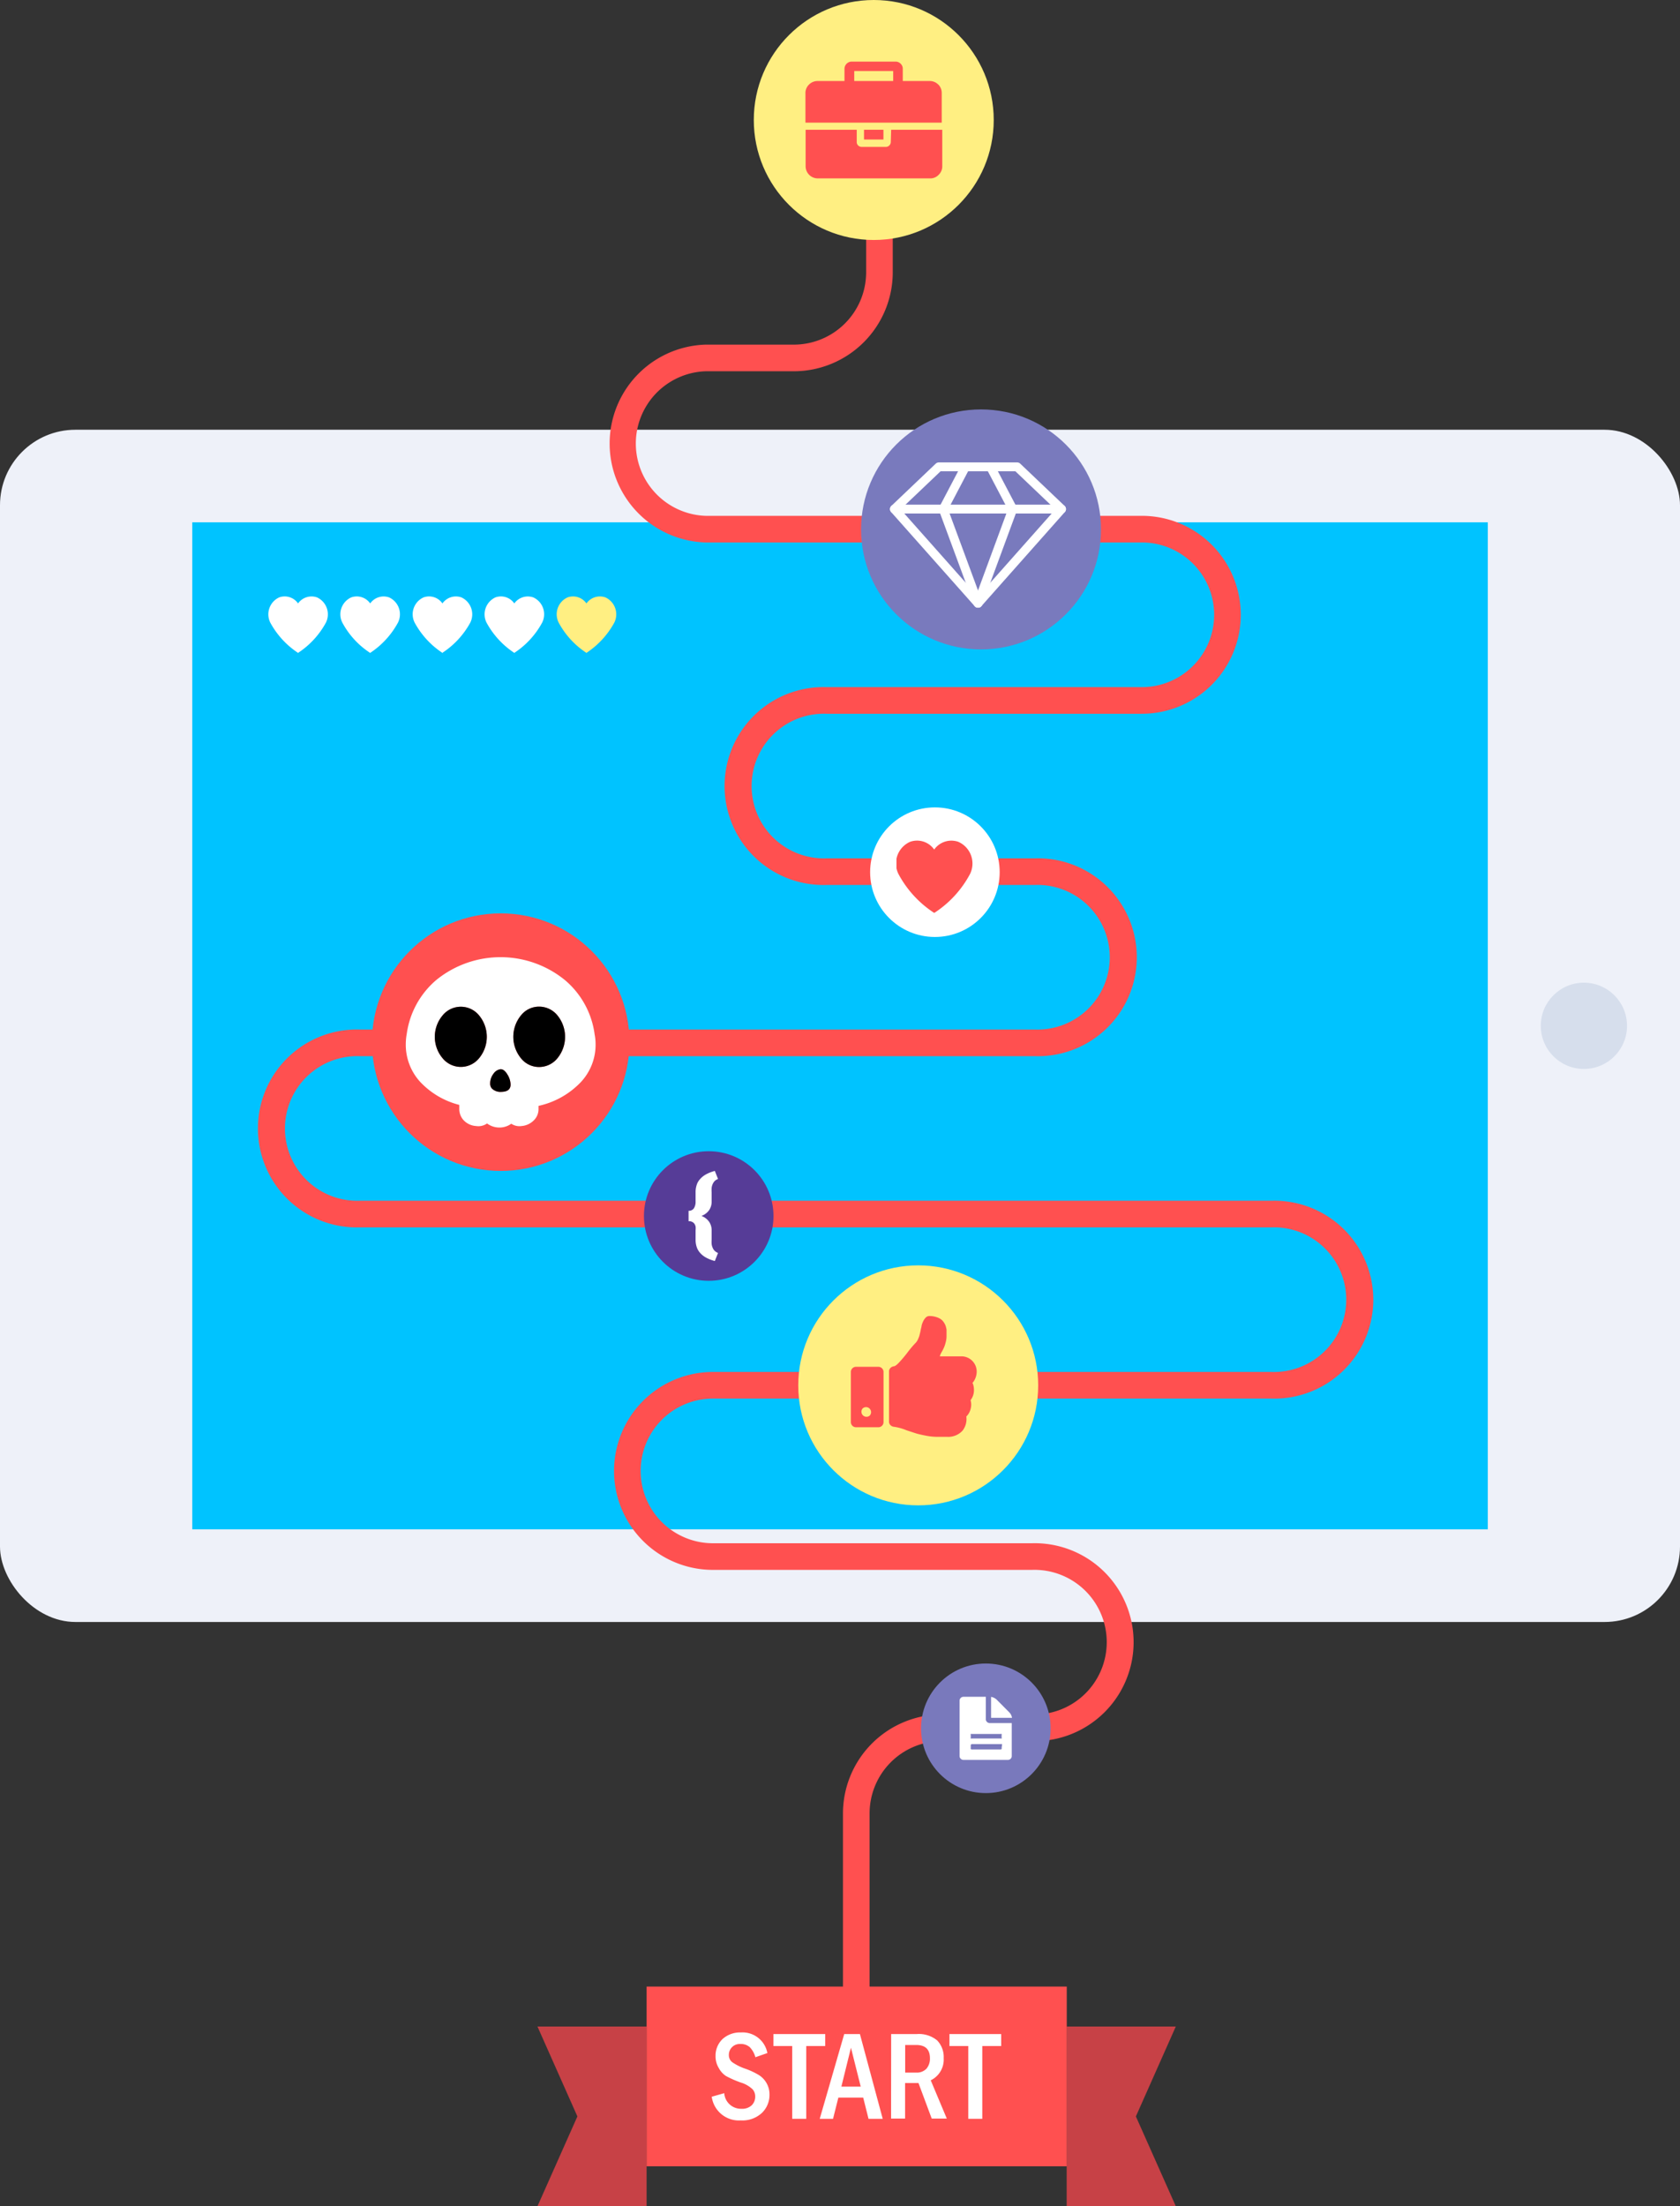 <svg xmlns="http://www.w3.org/2000/svg" xmlns:xlink="http://www.w3.org/1999/xlink" viewBox="0 0 189.33 248.58"><rect x="0" y="0" width="189.33" height="248.58" fill="#333333" stroke="none"/><defs><style>.cls-1,.cls-12{fill:none;}.cls-2{fill:#c74146;}.cls-3{fill:#eef1f9;}.cls-4{fill:#d6deec;}.cls-5{fill:#00c3ff;}.cls-6{fill:#ff5050;}.cls-7{fill:#ffef82;}.cls-8{fill:#797abd;}.cls-9{fill:#fff;}.cls-10{fill:#7979bc;}.cls-11{fill:#563c97;}.cls-12{stroke:#fff;stroke-linecap:round;stroke-linejoin:round;}.cls-13{clip-path:url(#clip-path);}.cls-14{clip-path:url(#clip-path-2);}.cls-15{clip-path:url(#clip-path-3);}.cls-16{clip-path:url(#clip-path-4);}.cls-17{clip-path:url(#clip-path-5);}.cls-18{clip-path:url(#clip-path-6);}</style><clipPath id="clip-path"><rect class="cls-1" x="101.03" y="94.52" width="8.67" height="8.49"/></clipPath><clipPath id="clip-path-2"><rect class="cls-1" x="30.19" y="67.05" width="6.81" height="6.67"/></clipPath><clipPath id="clip-path-3"><rect class="cls-1" x="38.32" y="67.05" width="6.81" height="6.67"/></clipPath><clipPath id="clip-path-4"><rect class="cls-1" x="46.44" y="67.05" width="6.81" height="6.67"/></clipPath><clipPath id="clip-path-5"><rect class="cls-1" x="54.57" y="67.05" width="6.81" height="6.67"/></clipPath><clipPath id="clip-path-6"><rect class="cls-1" x="62.69" y="67.05" width="6.81" height="6.67"/></clipPath></defs><title>Ресурс 1</title><g id="Слой_2" data-name="Слой 2"><g id="Слой_1-2" data-name="Слой 1"><polygon class="cls-2" points="72.87 248.58 60.57 248.58 65.07 238.46 60.57 228.33 72.87 228.33 72.87 248.58"/><polygon class="cls-2" points="120.21 248.58 132.51 248.58 128.01 238.46 132.51 228.33 120.21 228.33 120.21 248.58"/><rect class="cls-3" y="48.42" width="189.33" height="134.33" rx="8.5" ry="8.5"/><circle class="cls-4" cx="178.5" cy="115.58" r="4.86"/><rect class="cls-5" x="21.67" y="58.85" width="146" height="113.46"/><path class="cls-6" d="M98,224H95V204.31a11.16,11.16,0,0,1,11.14-11.14h10.15a8.15,8.15,0,1,0,0-16.29H80.35a11.15,11.15,0,0,1,0-22.3h62.93a8.15,8.15,0,1,0,0-16.29H40.55a11.15,11.15,0,1,1,0-22.29h76.08a8.15,8.15,0,1,0,0-16.29H93.14a11.15,11.15,0,1,1,0-22.29h35.54a8.15,8.15,0,0,0,0-16.3H79.52a11.15,11.15,0,0,1,0-22.29h9.94a8.15,8.15,0,0,0,8.15-8.14V25.58h3v5.11A11.16,11.16,0,0,1,89.46,41.83H79.52a8.15,8.15,0,0,0,0,16.29h49.16a11.15,11.15,0,0,1,0,22.3H93.14a8.15,8.15,0,1,0,0,16.29h23.49a11.15,11.15,0,1,1,0,22.29H40.55a8.15,8.15,0,1,0,0,16.29H143.28a11.15,11.15,0,1,1,0,22.29H80.35a8.15,8.15,0,0,0,0,16.3h35.92a11.15,11.15,0,1,1,0,22.29H106.12A8.15,8.15,0,0,0,98,204.31Z"/><circle class="cls-7" cx="98.47" cy="13.52" r="13.52"/><circle class="cls-8" cx="110.56" cy="59.65" r="13.52"/><circle class="cls-7" cx="103.48" cy="156.09" r="13.52"/><circle class="cls-9" cx="105.36" cy="98.27" r="7.3"/><circle class="cls-10" cx="111.1" cy="194.73" r="7.3"/><circle class="cls-11" cx="79.87" cy="137.01" r="7.3"/><circle class="cls-6" cx="56.43" cy="117.42" r="14.51"/><rect class="cls-6" x="72.87" y="223.83" width="47.35" height="20.25"/><polygon class="cls-12" points="110.22 67.97 100.8 57.36 105.8 52.6 114.63 52.6 119.63 57.36 110.22 67.97"/><line class="cls-12" x1="100.8" y1="57.36" x2="119.63" y2="57.36"/><polyline class="cls-12" points="110.22 67.97 106.3 57.36 108.8 52.6"/><polyline class="cls-12" points="110.22 67.97 114.13 57.36 111.63 52.6"/><g class="cls-13"><path class="cls-6" d="M105.32,102.84a11.87,11.87,0,0,0,4-4.37A2.67,2.67,0,0,0,108,94.85a2.37,2.37,0,0,0-2.72.87,2.35,2.35,0,0,0-2.72-.87,2.67,2.67,0,0,0-1.31,3.62,11.94,11.94,0,0,0,4,4.37Z"/></g><g class="cls-14"><path class="cls-9" d="M33.56,73.58a9.46,9.46,0,0,0,3.17-3.43,2.1,2.1,0,0,0-1-2.84,1.86,1.86,0,0,0-2.14.68,1.83,1.83,0,0,0-2.13-.68,2.1,2.1,0,0,0-1,2.84,9.5,9.5,0,0,0,3.16,3.43Z"/></g><g class="cls-15"><path class="cls-9" d="M41.69,73.58a9.5,9.5,0,0,0,3.16-3.43,2.09,2.09,0,0,0-1-2.84,1.85,1.85,0,0,0-2.13.68,1.85,1.85,0,0,0-2.14-.68,2.09,2.09,0,0,0-1,2.84,9.31,9.31,0,0,0,3.16,3.43Z"/></g><g class="cls-16"><path class="cls-9" d="M49.81,73.58A9.46,9.46,0,0,0,53,70.15a2.1,2.1,0,0,0-1-2.84,1.86,1.86,0,0,0-2.14.68,1.83,1.83,0,0,0-2.13-.68,2.09,2.09,0,0,0-1,2.84,9.5,9.5,0,0,0,3.16,3.43Z"/></g><g class="cls-17"><path class="cls-9" d="M57.93,73.58a9.46,9.46,0,0,0,3.17-3.43,2.09,2.09,0,0,0-1-2.84,1.87,1.87,0,0,0-2.14.68,1.83,1.83,0,0,0-2.13-.68,2.1,2.1,0,0,0-1,2.84,9.5,9.5,0,0,0,3.16,3.43Z"/></g><g class="cls-18"><path class="cls-7" d="M66.06,73.58a9.55,9.55,0,0,0,3.17-3.43,2.1,2.1,0,0,0-1-2.84,1.86,1.86,0,0,0-2.14.68,1.84,1.84,0,0,0-2.13-.68,2.09,2.09,0,0,0-1,2.84,9.41,9.41,0,0,0,3.16,3.43Z"/></g><path class="cls-6" d="M109.58,155.84a2,2,0,0,0,.49-1.32,1.72,1.72,0,0,0-1.7-1.7h-2.46l.07-.21.1-.2.09-.16a4.24,4.24,0,0,0,.24-.49,3.51,3.51,0,0,0,.17-.54,2.52,2.52,0,0,0,.09-.67c0-.14,0-.26,0-.34s0-.23,0-.4a3,3,0,0,0-.11-.45,1.69,1.69,0,0,0-.21-.39,1.23,1.23,0,0,0-.36-.36,1.87,1.87,0,0,0-.53-.23,2.34,2.34,0,0,0-.73-.1.56.56,0,0,0-.4.17,1.55,1.55,0,0,0-.3.44,2.75,2.75,0,0,0-.17.47c0,.13-.07.31-.11.54s-.1.42-.12.53a3.07,3.07,0,0,1-.16.43,1.38,1.38,0,0,1-.27.43,11.33,11.33,0,0,0-.9,1.06c-.29.38-.58.73-.89,1.07s-.53.51-.67.52a.66.66,0,0,0-.39.19.55.55,0,0,0-.16.38v5.68a.54.54,0,0,0,.17.39.64.64,0,0,0,.4.18,5.7,5.7,0,0,1,1.4.39l1.07.35c.26.08.61.16,1.07.25a6.84,6.84,0,0,0,1.28.14h1.14a2.2,2.2,0,0,0,1.75-.69,2.11,2.11,0,0,0,.43-1.6,1.76,1.76,0,0,0,.48-.84,1.8,1.8,0,0,0,0-1,1.85,1.85,0,0,0,.38-1.22,2.07,2.07,0,0,0-.13-.67Z"/><path class="cls-6" d="M99,154H96.46a.58.58,0,0,0-.57.57v5.67a.58.58,0,0,0,.57.57H99a.58.58,0,0,0,.57-.57v-5.67A.58.58,0,0,0,99,154Zm-1,5.51a.57.57,0,0,1-.8-.8.56.56,0,0,1,.8,0,.56.56,0,0,1,0,.8Z"/><path class="cls-6" d="M100.39,16a.54.54,0,0,1-.17.39.53.53,0,0,1-.38.16H97.1a.57.57,0,0,1-.39-.16.53.53,0,0,1-.16-.39V14.62H90.79v4.11a1.37,1.37,0,0,0,1.37,1.37h12.62a1.29,1.29,0,0,0,1-.4,1.32,1.32,0,0,0,.41-1V14.62h-5.76Z"/><rect class="cls-6" x="97.37" y="14.62" width="2.19" height="1.1"/><path class="cls-6" d="M105.74,9.53a1.33,1.33,0,0,0-1-.4h-3V7.76a.78.78,0,0,0-.24-.58.8.8,0,0,0-.58-.24H96a.82.82,0,0,0-.83.82V9.13h-3a1.35,1.35,0,0,0-1,.4,1.33,1.33,0,0,0-.4,1v3.29h15.36V10.5a1.34,1.34,0,0,0-.41-1Zm-5.08-.4H96.27V8h4.39Z"/><path class="cls-9" d="M111.55,194.14a.42.42,0,0,1-.32-.13.4.4,0,0,1-.13-.31v-2.52h-2.52a.44.44,0,0,0-.44.44v6.23a.44.44,0,0,0,.44.44h5a.44.44,0,0,0,.32-.13.43.43,0,0,0,.12-.31v-3.71Zm1.33,2.82a.12.12,0,0,1,0,.1.16.16,0,0,1-.11.05h-3.26a.16.16,0,0,1-.11-.05.15.15,0,0,1,0-.1v-.3a.14.14,0,0,1,.15-.15h3.26a.21.21,0,0,1,.11,0,.15.15,0,0,1,0,.11Zm0-1.19a.14.14,0,0,1,0,.11.15.15,0,0,1-.11,0h-3.26a.15.15,0,0,1-.11,0,.18.18,0,0,1,0-.11v-.29a.18.18,0,0,1,0-.11.15.15,0,0,1,.11,0h3.26a.15.15,0,0,1,.11,0,.14.14,0,0,1,0,.11Z"/><path class="cls-9" d="M113.75,192.94l-1.44-1.45a1.21,1.21,0,0,0-.62-.3v2.36h2.36a1.1,1.1,0,0,0-.3-.61Z"/><g id="_" data-name="{"><path class="cls-9" d="M78,137.67a.71.71,0,0,1,.25.2,1,1,0,0,1,.14.32,1.86,1.86,0,0,1,0,.42v1.06a2.54,2.54,0,0,0,.11.78,1.82,1.82,0,0,0,.37.68,2.45,2.45,0,0,0,.69.56,4.27,4.27,0,0,0,1,.39l.36-.91a1.06,1.06,0,0,1-.37-.23,1,1,0,0,1-.23-.34,1.43,1.43,0,0,1-.12-.43,4,4,0,0,1,0-.5v-1.06a1.68,1.68,0,0,0-.27-.93,1.83,1.83,0,0,0-.88-.68,1.82,1.82,0,0,0,.88-.67,1.68,1.68,0,0,0,.27-.93v-1.06a4,4,0,0,1,0-.5,1.5,1.5,0,0,1,.12-.44,1.27,1.27,0,0,1,.23-.34,1,1,0,0,1,.37-.22l-.36-.91a4.27,4.27,0,0,0-1,.39,2.45,2.45,0,0,0-.69.56,1.68,1.68,0,0,0-.37.68,2.54,2.54,0,0,0-.11.78v1.06a1.35,1.35,0,0,1-.19.74.67.67,0,0,1-.6.28v1.18A.73.73,0,0,1,78,137.67Z"/></g><path class="cls-9" d="M67,116.45a9.65,9.65,0,0,0-3.38-6.06,11.49,11.49,0,0,0-14.42,0,9.7,9.7,0,0,0-3.36,6.09,6.65,6.65,0,0,0-.11,1.14,6.21,6.21,0,0,0,1.58,4.23,9.13,9.13,0,0,0,4.45,2.64v.43a1.86,1.86,0,0,0,.54,1.35,2.1,2.1,0,0,0,1.35.6,1.68,1.68,0,0,0,1.24-.29,2.3,2.3,0,0,0,1.4.46,2.24,2.24,0,0,0,1.33-.43,1.64,1.64,0,0,0,1.17.26,2.18,2.18,0,0,0,1.35-.62,1.76,1.76,0,0,0,.55-1.33v-.32a9.32,9.32,0,0,0,4.79-2.7,6.16,6.16,0,0,0,1.64-4.28,5.82,5.82,0,0,0-.12-1.14ZM54,119.22a2.65,2.65,0,0,1-4.13,0,3.75,3.75,0,0,1,0-4.8,2.65,2.65,0,0,1,4.13,0,3.78,3.78,0,0,1,0,4.8Zm2.5,3.8a1.37,1.37,0,0,1-1.06-.37.8.8,0,0,1-.2-.57A1.74,1.74,0,0,1,55.6,121a1.13,1.13,0,0,1,.82-.53c.27,0,.52.19.76.59a2.23,2.23,0,0,1,.36,1.14c0,.55-.36.82-1.09.82Zm6.33-3.8a2.65,2.65,0,0,1-2.08,1,2.59,2.59,0,0,1-2.05-1,3.81,3.81,0,0,1,0-4.8,2.59,2.59,0,0,1,2.05-1,2.65,2.65,0,0,1,2.08,1,3.81,3.81,0,0,1,0,4.8Z"/><path d="M54,119.22a2.65,2.65,0,0,1-4.13,0,3.75,3.75,0,0,1,0-4.8,2.65,2.65,0,0,1,4.13,0,3.78,3.78,0,0,1,0,4.8Zm2.5,3.8a1.37,1.37,0,0,1-1.06-.37.8.8,0,0,1-.2-.57A1.74,1.74,0,0,1,55.6,121a1.13,1.13,0,0,1,.82-.53c.27,0,.52.19.76.59a2.23,2.23,0,0,1,.36,1.14c0,.55-.36.82-1.09.82Zm6.33-3.8a2.65,2.65,0,0,1-2.08,1,2.59,2.59,0,0,1-2.05-1,3.81,3.81,0,0,1,0-4.8,2.59,2.59,0,0,1,2.05-1,2.65,2.65,0,0,1,2.08,1,3.81,3.81,0,0,1,0,4.8Z"/><path class="cls-9" d="M86.48,231.32l-1.35.47a2.62,2.62,0,0,0-.63-1.13,1.5,1.5,0,0,0-1.06-.36,1.22,1.22,0,0,0-1.3,1.22,1,1,0,0,0,.38.83,6,6,0,0,0,1.52.75,8.21,8.21,0,0,1,1.5.71,2.57,2.57,0,0,1,1.18,2.2,2.81,2.81,0,0,1-.85,2.05,3.23,3.23,0,0,1-2.39.85,3.09,3.09,0,0,1-3.27-2.67l1.41-.4a1.89,1.89,0,0,0,1.93,1.76,1.58,1.58,0,0,0,1.16-.39,1.36,1.36,0,0,0,.4-1,1.23,1.23,0,0,0-.28-.79,3.3,3.3,0,0,0-1.35-.78,11.72,11.72,0,0,1-1.66-.73A2.45,2.45,0,0,1,81,233a2.51,2.51,0,0,1-.36-1.34,2.58,2.58,0,0,1,.79-1.92A2.93,2.93,0,0,1,83.5,229,2.84,2.84,0,0,1,86.48,231.32Z"/><path class="cls-9" d="M87.16,229.18H93v1.35H90.86v8.2H89.28v-8.2H87.16Z"/><path class="cls-9" d="M95.14,229.18h1.77l2.57,9.55h-1.6l-.6-2.39h-2.8l-.6,2.39h-1.5ZM97,235.1l-1.1-4.38-1.08,4.38Z"/><path class="cls-9" d="M100.43,229.18h2.88a3.25,3.25,0,0,1,2.3.71,2.69,2.69,0,0,1,.74,2,2.59,2.59,0,0,1-1.46,2.5l1.81,4.31H105l-1.49-4H102v4h-1.58Zm1.58,1.23v3.11h1.21a1.5,1.5,0,0,0,1.2-.45,1.75,1.75,0,0,0,.38-1.17c0-1-.52-1.49-1.56-1.49Z"/><path class="cls-9" d="M107,229.18h5.83v1.35h-2.13v8.2h-1.58v-8.2H107Z"/></g></g></svg>